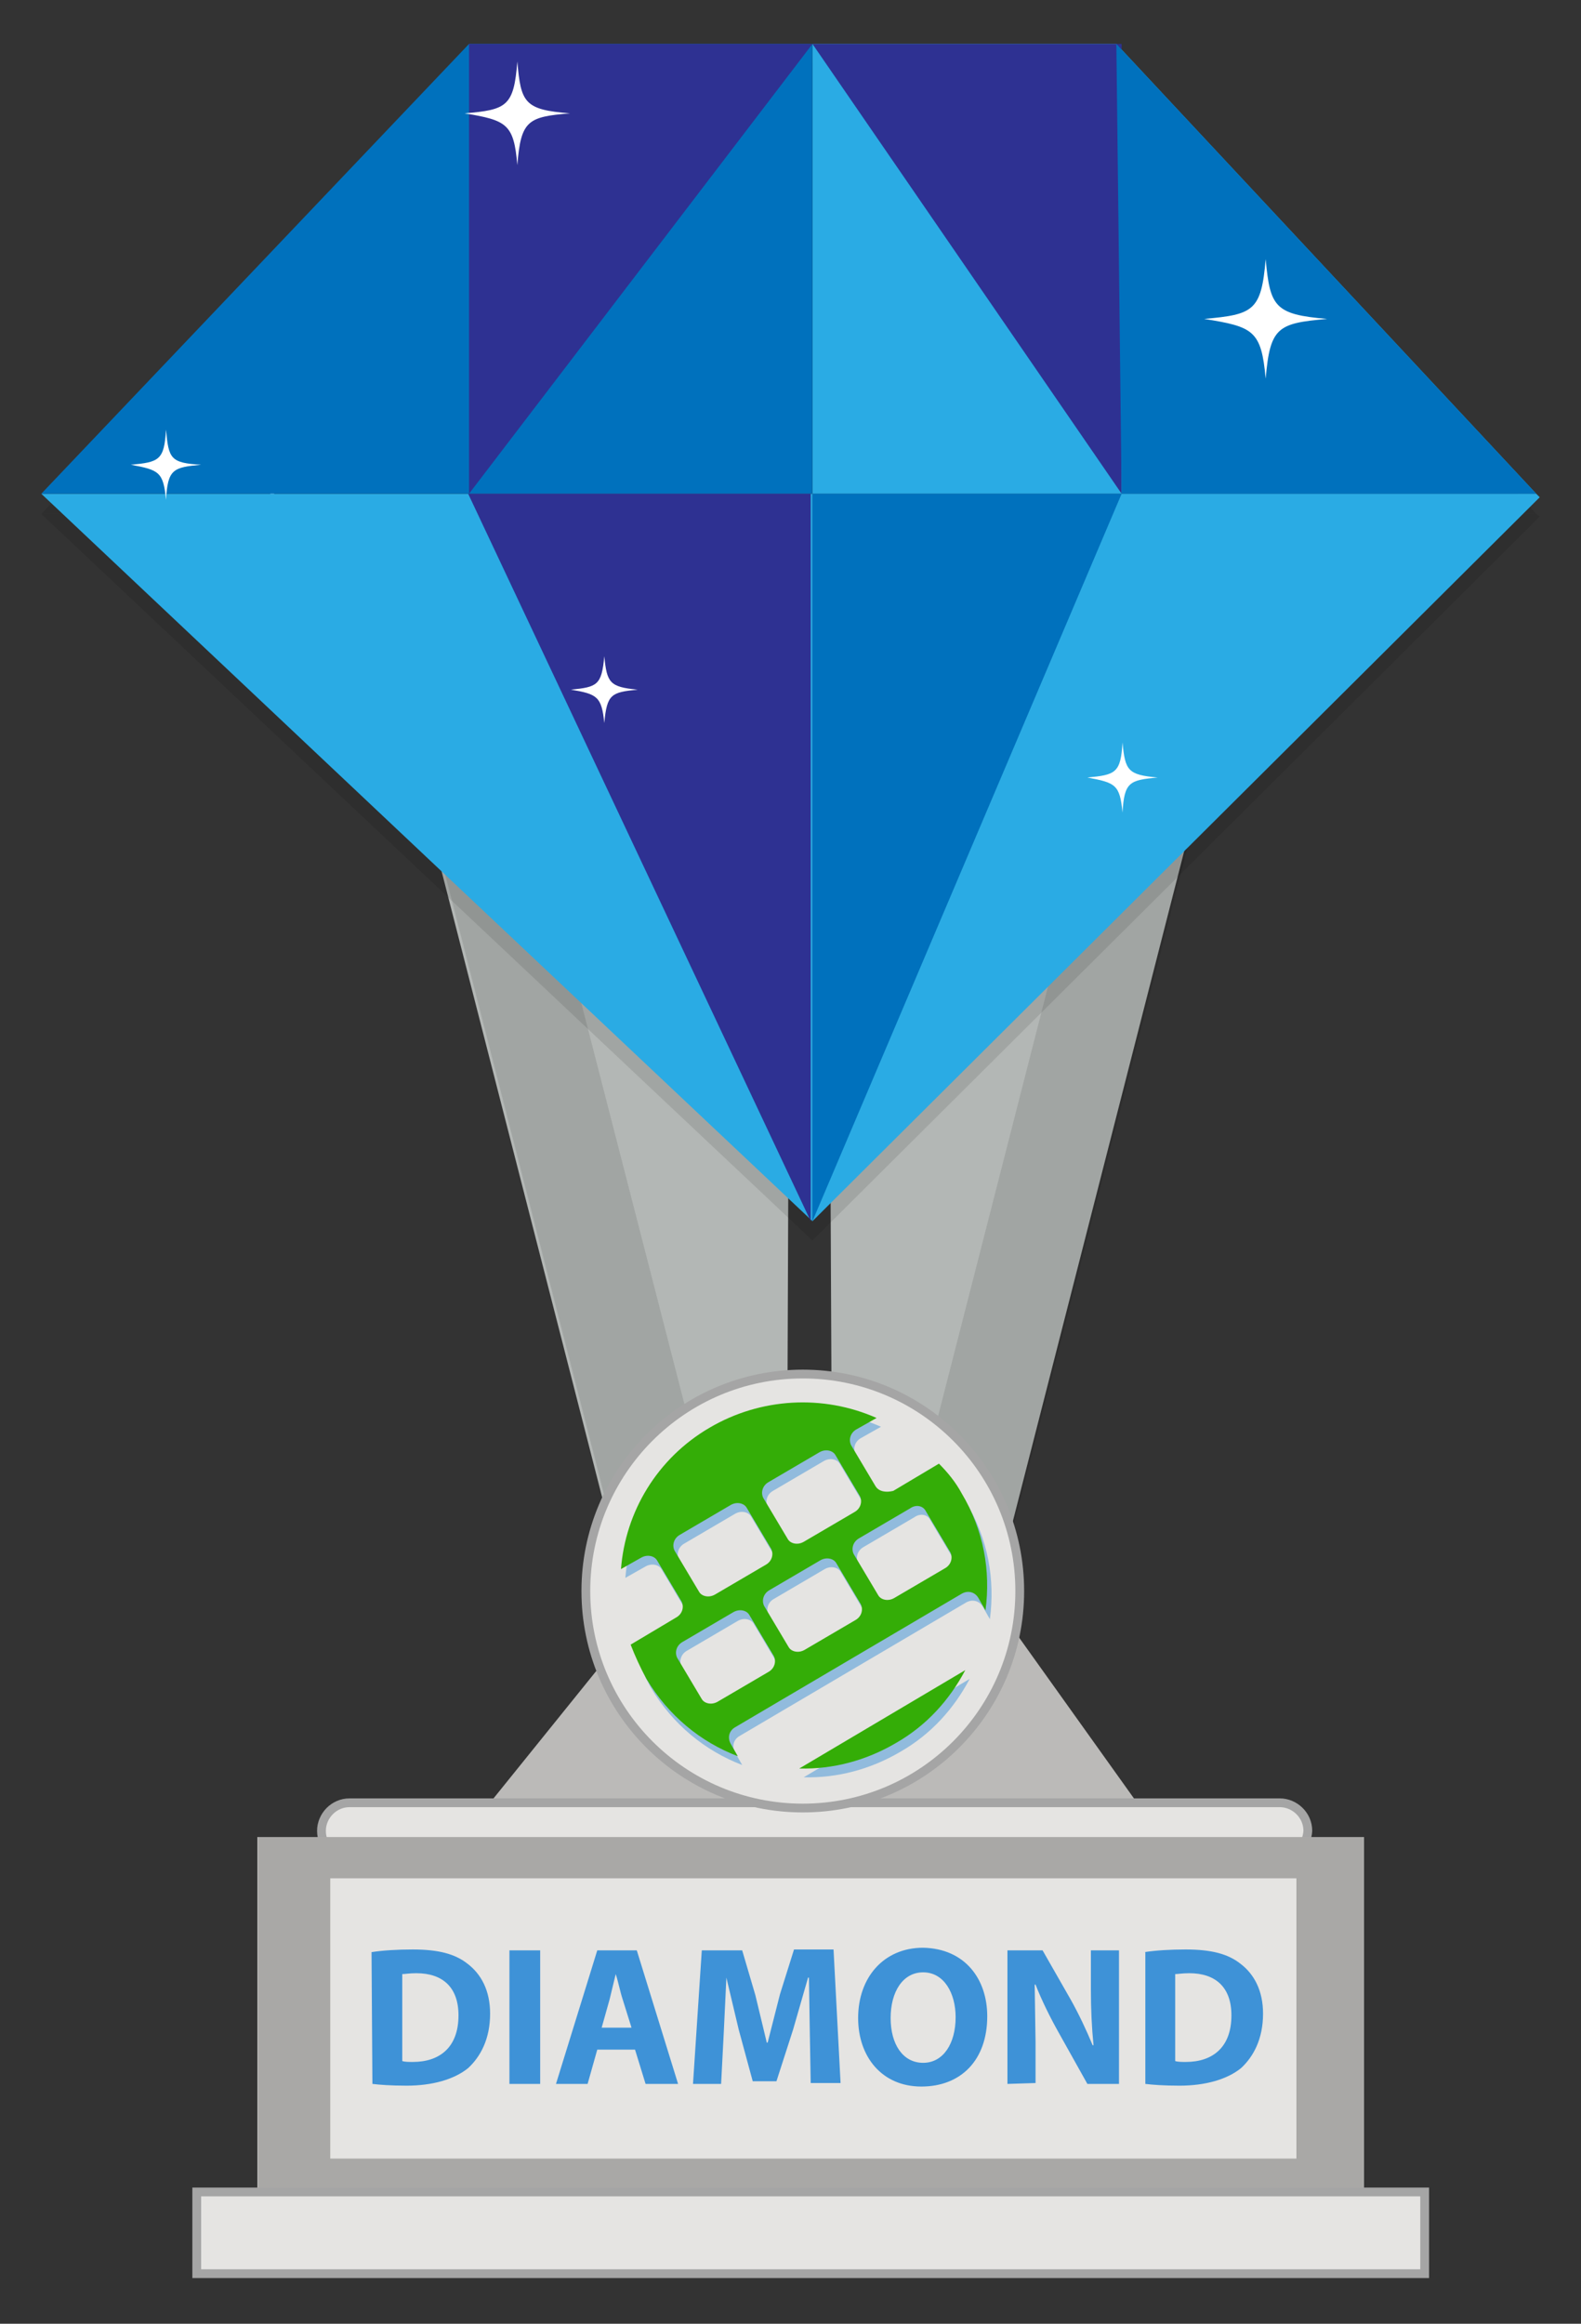 <?xml version="1.0" encoding="utf-8"?>
<!-- Generator: Adobe Illustrator 21.1.0, SVG Export Plug-In . SVG Version: 6.00 Build 0)  -->
<svg version="1.1" id="Layer_1" xmlns="http://www.w3.org/2000/svg" xmlns:xlink="http://www.w3.org/1999/xlink" x="0px" y="0px"
	 viewBox="0 0 180 264.5" style="enable-background:new 0 0 180 264.5;" xml:space="preserve">
<rect x="0" y="0" width="180" height="264.5" fill="#333333" stroke="none"/>
<style type="text/css">
	.st0{fill:#FFFFFF;}
	.st1{fill:#B3B7B5;}
	.st2{opacity:0.1;enable-background:new    ;}
	.st3{fill:#BBBAB8;}
	.st4{fill:#E7B89A;}
	.st5{fill:#E5E4E2;stroke:#A5A5A5;stroke-miterlimit:10;}
	.st6{fill:#E5E4E2;}
	.st7{fill:#E5E4E2;stroke:#A5A5A5;}
	.st8{opacity:0.5;}
	.st9{fill:#3E92D7;}
	.st10{fill:#34AD07;}
	.st11{opacity:0.1;}
	.st12{fill:#2AABE4;}
	.st13{fill:#0071BD;}
	.st14{fill:#2E3192;}
</style>
<g>
	<path class="st0" d="M36.4,59.7c-4.3,0.4-5,0.7-5.4,5.4c-0.4-4.3-1.1-4.7-5.4-5.4c4.3-0.4,5-0.7,5.4-5.4
		C31.4,58.7,31.7,59.4,36.4,59.7z"/>
	<path class="st1" d="M100.2,117.8l36.1-26.7L95.1,252.2l-0.6-130.1L100.2,117.8z M84.1,116.9L48,90.3l41.3,161l0.5-130L84.1,116.9z
		"/>
	<path class="st2" d="M144,62.2l-41.3,161l-0.2-45.2l26.9-105.1L144,62.2z M46.6,83.6l41.3,161.1l0.2-45.3l-27-105L46.6,83.6z"/>
	<path class="st3" d="M108.6,176l23.5,32.9H52.8l26.7-33.1L108.6,176z"/>
	<path class="st4" d="M103.7,254.5c0,0-16,0-20.6-1.2c-4.6-1.3-4.1,1.4,1.9,2c6.1,0.6,14.2,2.6,20.1,2L103.7,254.5L103.7,254.5z"/>
	<path class="st5" d="M145.7,211.6H39.8c-1.7,0-3.2-1.4-3.2-3.2c0-1.7,1.4-3.2,3.2-3.2h105.9c1.7,0,3.2,1.4,3.2,3.2
		C148.8,210.1,147.4,211.6,145.7,211.6z"/>
	<path class="st3" d="M29.3,209.1h126v44.4h-126V209.1z"/>
	<path class="st2" d="M29.4,209.1h125.9v44.4H29.4V209.1z"/>
	<g>
		<path class="st5" d="M22.4,249.5h139.8v9.3H22.4V249.5z"/>
		<path class="st6" d="M37.6,213.8h110v31.9h-110V213.8z"/>
		<circle class="st7" cx="91.4" cy="181.1" r="24.7"/>
	</g>
	<g class="st8">
		<g>
			<path id="B" class="st9" d="M100.2,170.2l-2.8-4.7c-0.3-0.6-0.1-1.4,0.6-1.8l2.3-1.3c-6.1-2.7-13.2-2.3-19,1.1
				c-6,3.5-9.6,9.6-10.1,16.1l2.3-1.3c0.7-0.4,1.5-0.2,1.8,0.3l2.8,4.7c0.3,0.6,0.1,1.4-0.6,1.8l-5.2,3.1c0.5,1.3,1.1,2.6,1.8,3.9
				c2.5,4.2,6.2,7.2,10.4,8.8l-0.8-1.4c-0.4-0.7-0.2-1.5,0.5-1.9l25.8-15.2c0.7-0.4,1.5-0.2,1.9,0.5l0.8,1.4
				c0.6-4.5-0.2-9.1-2.7-13.3c-0.7-1.3-1.6-2.4-2.6-3.4l-5.2,3.1C101.4,170.9,100.6,170.8,100.2,170.2L100.2,170.2z M87.4,171.5
				c-0.3-0.6-0.1-1.4,0.6-1.8l5.8-3.4c0.7-0.4,1.5-0.2,1.8,0.3l2.8,4.7c0.3,0.6,0.1,1.4-0.6,1.8l-5.8,3.4c-0.7,0.4-1.5,0.2-1.8-0.3
				L87.4,171.5z M77.3,177.5c-0.3-0.6-0.1-1.4,0.6-1.8l5.8-3.4c0.7-0.4,1.5-0.2,1.8,0.3l2.8,4.7c0.3,0.6,0.1,1.4-0.6,1.8l-5.8,3.4
				c-0.7,0.4-1.5,0.2-1.8-0.3L77.3,177.5z M88.6,189.5c0.3,0.6,0.1,1.4-0.6,1.8l-5.8,3.4c-0.7,0.4-1.5,0.2-1.8-0.3l-2.8-4.7
				c-0.3-0.6-0.1-1.4,0.6-1.8l5.8-3.4c0.7-0.4,1.5-0.2,1.8,0.3L88.6,189.5z M98.5,183.6c0.3,0.6,0.1,1.4-0.6,1.8l-5.8,3.4
				c-0.7,0.4-1.5,0.2-1.8-0.3l-2.8-4.7c-0.3-0.6-0.1-1.4,0.6-1.8l5.8-3.4c0.7-0.4,1.5-0.2,1.8,0.3L98.5,183.6z M105.9,173l2.8,4.7
				c0.3,0.6,0.1,1.4-0.6,1.8l-5.8,3.4c-0.7,0.4-1.5,0.2-1.8-0.3l-2.8-4.7c-0.3-0.6-0.1-1.4,0.6-1.8l5.8-3.4
				C104.8,172.2,105.6,172.4,105.9,173z"/>
		</g>
		<path class="st9" d="M102.5,199.4c3.5-2,6.1-4.9,7.9-8.3l-18.9,11.2C95.3,202.4,99.1,201.4,102.5,199.4z"/>
	</g>
	<g>
		<g>
			<path id="B_1_" class="st10" d="M99.7,169.2l-2.8-4.7c-0.3-0.6-0.1-1.4,0.6-1.8l2.3-1.3c-6.1-2.7-13.2-2.3-19,1.1
				c-6,3.5-9.6,9.6-10.1,16.1l2.3-1.3c0.7-0.4,1.5-0.2,1.8,0.3l2.8,4.7c0.3,0.6,0.1,1.4-0.6,1.8l-5.2,3.1c0.5,1.3,1.1,2.6,1.8,3.9
				c2.5,4.2,6.2,7.2,10.4,8.8l-0.8-1.4c-0.4-0.7-0.2-1.5,0.5-1.9l25.8-15.2c0.7-0.4,1.5-0.2,1.9,0.5l0.8,1.4
				c0.6-4.5-0.2-9.1-2.7-13.3c-0.7-1.3-1.6-2.4-2.6-3.4l-5.2,3.1C100.9,169.9,100.1,169.8,99.7,169.2L99.7,169.2z M86.9,170.5
				c-0.3-0.6-0.1-1.4,0.6-1.8l5.8-3.4c0.7-0.4,1.5-0.2,1.8,0.3l2.8,4.7c0.3,0.6,0.1,1.4-0.6,1.8l-5.8,3.4c-0.7,0.4-1.5,0.2-1.8-0.3
				L86.9,170.5z M76.8,176.5c-0.3-0.6-0.1-1.4,0.6-1.8l5.8-3.4c0.7-0.4,1.5-0.2,1.8,0.3l2.8,4.7c0.3,0.6,0.1,1.4-0.6,1.8l-5.8,3.4
				c-0.7,0.4-1.5,0.2-1.8-0.3L76.8,176.5z M88.1,188.5c0.3,0.6,0.1,1.4-0.6,1.8l-5.8,3.4c-0.7,0.4-1.5,0.2-1.8-0.3l-2.8-4.7
				c-0.3-0.6-0.1-1.4,0.6-1.8l5.8-3.4c0.7-0.4,1.5-0.2,1.8,0.3L88.1,188.5z M98,182.6c0.3,0.6,0.1,1.4-0.6,1.8l-5.8,3.4
				c-0.7,0.4-1.5,0.2-1.8-0.3l-2.8-4.7c-0.3-0.6-0.1-1.4,0.6-1.8l5.8-3.4c0.7-0.4,1.5-0.2,1.8,0.3L98,182.6z M105.4,172l2.8,4.7
				c0.3,0.6,0.1,1.4-0.6,1.8l-5.8,3.4c-0.7,0.4-1.5,0.2-1.8-0.3l-2.8-4.7c-0.3-0.6-0.1-1.4,0.6-1.8l5.8-3.4
				C104.3,171.2,105.1,171.4,105.4,172z"/>
		</g>
		<path class="st10" d="M102,198.4c3.5-2,6.1-4.9,7.9-8.3L91,201.3C94.8,201.4,98.6,200.4,102,198.4z"/>
	</g>
	<path class="st9" d="M42.3,222.2c1.3-0.2,2.9-0.3,4.7-0.3c2.9,0,4.8,0.5,6.2,1.6c1.6,1.2,2.6,3.1,2.6,5.7c0,2.9-1.1,4.9-2.5,6.2
		c-1.6,1.3-4.1,2-7,2c-1.8,0-3.1-0.1-3.9-0.2C42.4,237.2,42.3,222.2,42.3,222.2z M45.8,234.6c0.3,0.1,0.8,0.1,1.2,0.1
		c3.1,0,5.2-1.7,5.2-5.3c0-3.2-1.8-4.8-4.8-4.8c-0.8,0-1.3,0.1-1.6,0.1C45.8,224.7,45.8,234.6,45.8,234.6z M61.5,222v15.2H58V222
		H61.5L61.5,222z M68,233.3l-1.1,3.9h-3.6L68,222h4.5l4.7,15.2h-3.7l-1.2-3.9H68z M71.9,230.8l-1-3.2c-0.3-0.9-0.5-2-0.8-2.9
		l-0.7,2.9l-0.9,3.2H71.9z M92.2,231.4l-0.1-6.3H92l-1.7,5.9l-1.9,5.9h-2.7l-1.6-5.9l-1.4-5.9l-0.3,6.3l-0.3,5.8h-3.2l1-15.2h4.6
		l1.5,5.1l1.3,5.4h0.1l1.4-5.5l1.6-5.1h4.5l0.8,15.2h-3.4L92.2,231.4L92.2,231.4z M112.4,229.5c0,5-3,8-7.5,8s-7.2-3.4-7.2-7.8
		c0-4.6,2.9-8,7.4-8C109.9,221.8,112.4,225.3,112.4,229.5z M101.4,229.7c0,3,1.4,5.1,3.7,5.1s3.7-2.2,3.7-5.2c0-2.7-1.3-5.1-3.7-5.1
		C102.8,224.5,101.4,226.7,101.4,229.7z M114.7,237.2V222h4l3.2,5.6c0.9,1.6,1.8,3.5,2.5,5.2h0.1c-0.2-2-0.3-4.1-0.3-6.3V222h3.2
		v15.2h-3.6l-3.3-5.9c-0.9-1.6-1.9-3.6-2.6-5.4h-0.1l0.1,6.6v4.6L114.7,237.2L114.7,237.2z M130.3,222.2c1.3-0.2,2.9-0.3,4.7-0.3
		c2.9,0,4.8,0.5,6.2,1.6c1.6,1.2,2.6,3.1,2.6,5.7c0,2.9-1.1,4.9-2.5,6.2c-1.6,1.3-4.1,2-7,2c-1.8,0-3.1-0.1-3.9-0.2v-15H130.3z
		 M133.8,234.6c0.3,0.1,0.8,0.1,1.2,0.1c3.1,0,5.2-1.7,5.2-5.3c0-3.2-1.8-4.8-4.8-4.8c-0.8,0-1.3,0.1-1.6,0.1L133.8,234.6
		L133.8,234.6z"/>
	<g class="st11">
		<path d="M92.5,141.2l82.8-82.4l-0.4-0.3H92.5L92.5,141.2z"/>
		<path d="M4.7,58.5l87.8,82.7V58.5H4.7z M92.5,7.2v51.3h82.4L127.1,7.2H92.5z"/>
		<path d="M92.5,7.2H53.4L4.7,58.5h87.8L92.5,7.2z"/>
		<path d="M53.4,7.2v51.3L92.5,7.2L53.4,7.2z M127.7,7.2v51.3L92.5,7.2H127.7z"/>
		<path d="M127.1,7.2l0.6,51.3h47.2L127.1,7.2z M92.5,58.5v82.7l35.2-82.7H92.5z M92.3,58.5v82.7l-39-82.7H92.3z"/>
	</g>
	<g>
		<path class="st12" d="M92.5,139l82.8-82.4l-0.4-0.4H92.5L92.5,139z"/>
		<path class="st12" d="M4.7,56.2L92.5,139V56.2H4.7z M92.5,5v51.2h82.4L127.1,5H92.5z"/>
	</g>
	<path class="st13" d="M92.5,5H53.4L4.7,56.2h87.8L92.5,5z"/>
	<path class="st14" d="M53.4,5v51.2L92.5,5H53.4z M127.7,5v51.2L92.5,5H127.7z"/>
	<path class="st13" d="M127.1,5l0.6,51.2h47.2L127.1,5z M92.5,56.2V139l35.2-82.8L92.5,56.2z"/>
	<path class="st14" d="M92.3,56.2V139l-39-82.8L92.3,56.2z"/>
	<path class="st0" d="M64.9,12.9c-4.8,0.4-5.6,0.8-6,5.9c-0.4-4.7-1.2-5.1-6-5.9c4.8-0.4,5.6-0.8,6-5.9
		C59.3,11.7,59.7,12.5,64.9,12.9z M151.1,36.3c-5.6,0.5-6.5,0.9-7,6.8c-0.5-5.5-1.4-5.9-7-6.8c5.6-0.5,6.5-0.9,7-6.8
		C144.6,34.9,145.1,35.8,151.1,36.3z M22.9,52.9c-3.2,0.3-3.8,0.5-4,4c-0.3-3.2-0.8-3.4-4-4c3.2-0.3,3.8-0.5,4-4
		C19.2,52.2,19.4,52.7,22.9,52.9z M131.8,88.5c-3.2,0.3-3.8,0.5-4,4c-0.3-3.2-0.8-3.4-4-4c3.2-0.3,3.8-0.5,4-4
		C128.1,87.7,128.4,88.2,131.8,88.5z M72.6,78.5c-3,0.3-3.5,0.5-3.8,3.8c-0.3-3-0.8-3.3-3.8-3.8c3-0.3,3.5-0.5,3.8-3.8
		C69.1,77.7,69.4,78.2,72.6,78.5z"/>
</g>
</svg>
